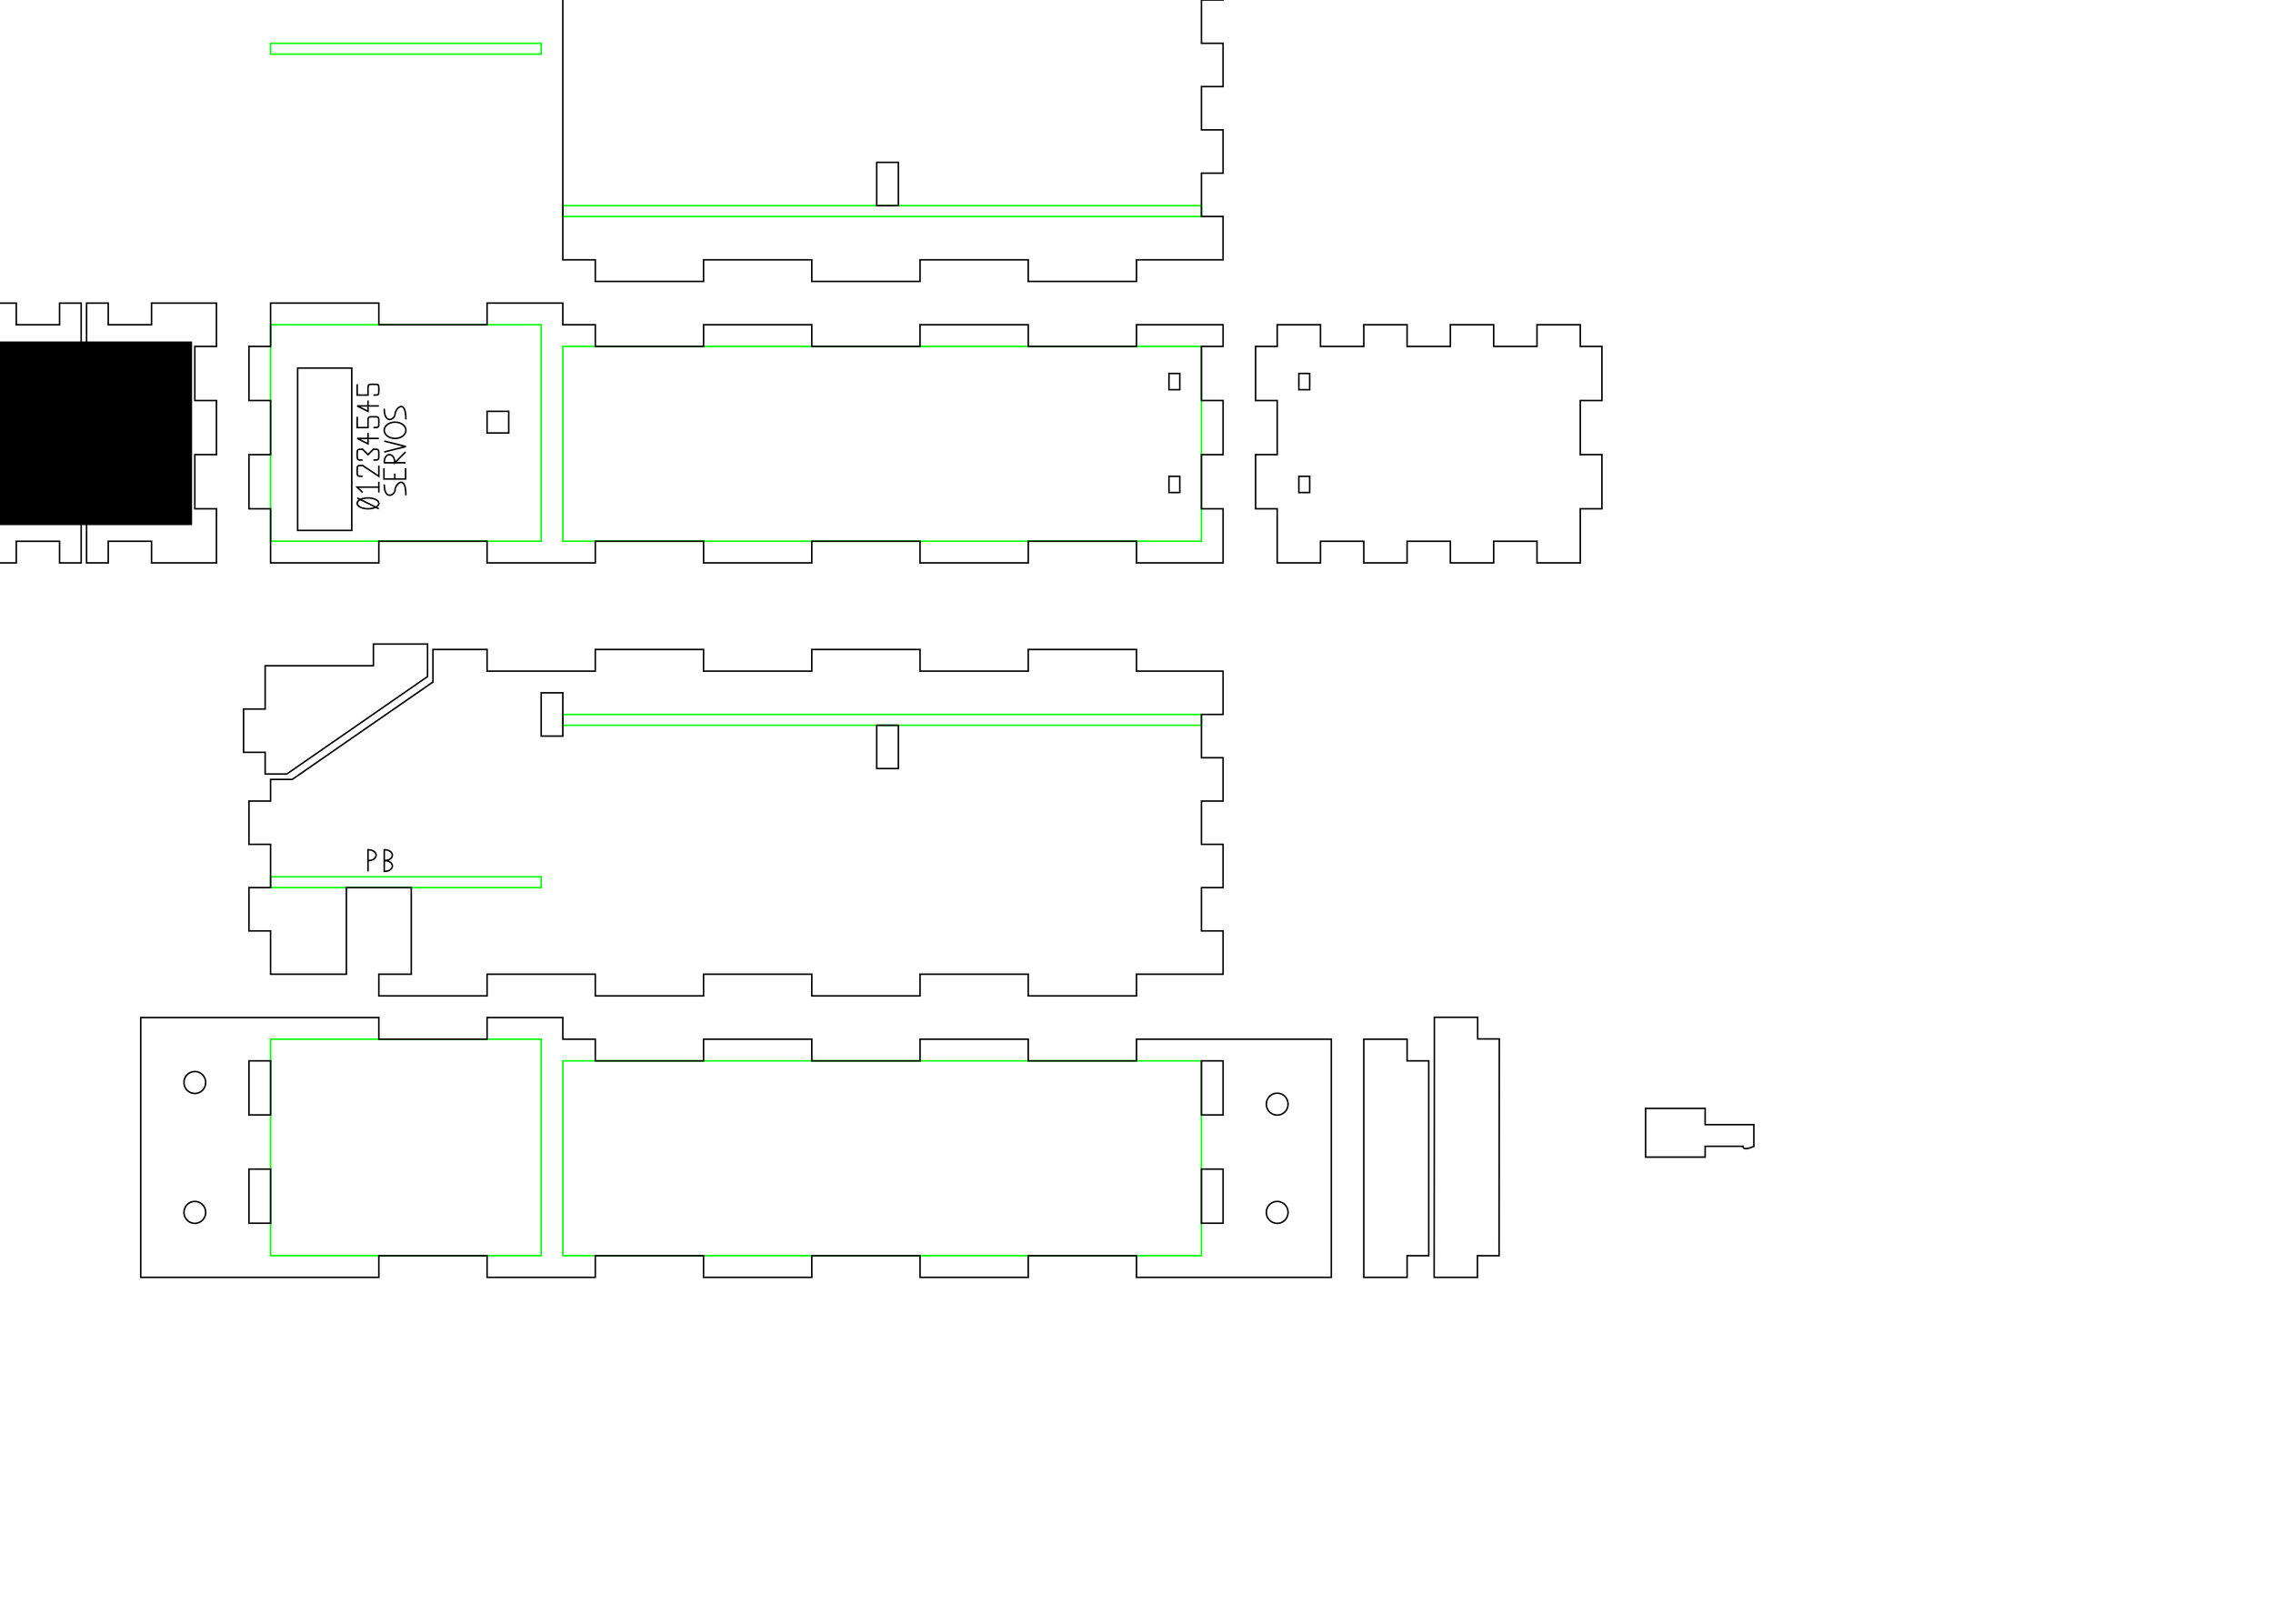 <?xml version="1.0" encoding="UTF-8" standalone="no"?>
<!-- Created with Inkscape (http://www.inkscape.org/) -->
<svg
   xmlns:dc="http://purl.org/dc/elements/1.1/"
   xmlns:cc="http://creativecommons.org/ns#"
   xmlns:rdf="http://www.w3.org/1999/02/22-rdf-syntax-ns#"
   xmlns:svg="http://www.w3.org/2000/svg"
   xmlns="http://www.w3.org/2000/svg"
   xmlns:sodipodi="http://sodipodi.sourceforge.net/DTD/sodipodi-0.dtd"
   xmlns:inkscape="http://www.inkscape.org/namespaces/inkscape"
   width="1488.189"
   height="1062.992"
   id="svg2383"
   sodipodi:version="0.32"
   inkscape:version="0.46"
   version="1.0"
   sodipodi:docname="pwm.svg"
   inkscape:output_extension="org.inkscape.output.svg.inkscape">
  <defs
     id="defs2385">
    <inkscape:perspective
       sodipodi:type="inkscape:persp3d"
       inkscape:vp_x="0 : 526.18109 : 1"
       inkscape:vp_y="0 : 1000 : 0"
       inkscape:vp_z="744.09448 : 526.18109 : 1"
       inkscape:persp3d-origin="372.04724 : 350.78739 : 1"
       id="perspective2391" />
  </defs>
  <sodipodi:namedview
     id="base"
     pagecolor="#ffffff"
     bordercolor="#666666"
     borderopacity="1.0"
     gridtolerance="10000"
     guidetolerance="10"
     objecttolerance="10"
     inkscape:pageopacity="0.0"
     inkscape:pageshadow="2"
     inkscape:zoom="1.4"
     inkscape:cx="384.20885"
     inkscape:cy="1268.3089"
     inkscape:document-units="mm"
     inkscape:current-layer="layer1"
     showgrid="true"
     units="mm"
     showguides="true"
     inkscape:guide-bbox="true"
     inkscape:window-width="1280"
     inkscape:window-height="727"
     inkscape:window-x="0"
     inkscape:window-y="25">
    <inkscape:grid
       type="xygrid"
       id="grid2393"
       visible="true"
       enabled="true"
       units="mm"
       spacingx="1mm"
       spacingy="1mm"
       color="#3ad712"
       opacity="0.125"
       empcolor="#ef8f32"
       empopacity="0.671"
       empspacing="4" />
    <sodipodi:guide
       orientation="1,0"
       position="177.165,562.655"
       id="guide2395" />
    <sodipodi:guide
       orientation="0,1"
       position="476.287,708.661"
       id="guide2397" />
    <sodipodi:guide
       orientation="1,0"
       position="162.992,765.696"
       id="guide2399" />
    <sodipodi:guide
       orientation="1,0"
       position="92.126,749.533"
       id="guide2401" />
    <sodipodi:guide
       orientation="1,0"
       position="354.331,730.714"
       id="guide4150" />
    <sodipodi:guide
       orientation="0,1"
       position="360.624,694.488"
       id="guide5071" />
    <sodipodi:guide
       orientation="0,1"
       position="335.371,864.567"
       id="guide5073" />
    <sodipodi:guide
       orientation="0,1"
       position="367.948,850.394"
       id="guide5075" />
    <sodipodi:guide
       orientation="0,1"
       position="356.331,836.22"
       id="guide5077" />
    <sodipodi:guide
       orientation="0,1"
       position="745.714,729.921"
       id="guide5079" />
    <sodipodi:guide
       orientation="0,1"
       position="703.929,765.354"
       id="guide5081" />
    <sodipodi:guide
       orientation="0,1"
       position="717.857,800.787"
       id="guide5083" />
    <sodipodi:guide
       orientation="1,0"
       position="248.031,718.218"
       id="guide5085" />
    <sodipodi:guide
       orientation="1,0"
       position="318.898,728.32"
       id="guide5087" />
    <sodipodi:guide
       orientation="1,0"
       position="389.764,714.935"
       id="guide5089" />
    <sodipodi:guide
       orientation="1,0"
       position="460.63,696.5"
       id="guide5091" />
    <sodipodi:guide
       orientation="1,0"
       position="531.496,693.722"
       id="guide5093" />
    <sodipodi:guide
       orientation="1,0"
       position="602.362,693.975"
       id="guide5095" />
    <sodipodi:guide
       orientation="1,0"
       position="673.228,682.863"
       id="guide5097" />
    <sodipodi:guide
       orientation="1,0"
       position="744.094,680.085"
       id="guide5099" />
    <sodipodi:guide
       orientation="1,0"
       position="786.614,719.286"
       id="guide5101" />
    <sodipodi:guide
       orientation="1,0"
       position="800.787,694.464"
       id="guide5103" />
    <sodipodi:guide
       orientation="0,1"
       position="209.102,637.795"
       id="guide5107" />
    <sodipodi:guide
       orientation="0,1"
       position="246.477,623.622"
       id="guide5109" />
    <sodipodi:guide
       orientation="0,1"
       position="258.094,595.276"
       id="guide5111" />
    <sodipodi:guide
       orientation="0,1"
       position="289.409,588.189"
       id="guide5113" />
    <sodipodi:guide
       orientation="0,1"
       position="229.305,488.976"
       id="guide5117" />
    <sodipodi:guide
       orientation="0,1"
       position="298.5,481.89"
       id="guide5119" />
    <sodipodi:guide
       orientation="0,1"
       position="86.071,425.197"
       id="guide5123" />
    <sodipodi:guide
       orientation="0,1"
       position="145,411.024"
       id="guide5125" />
    <sodipodi:guide
       orientation="1,0"
       position="822.047,845.498"
       id="guide6330" />
    <sodipodi:guide
       orientation="1,0"
       position="836.22,828.83"
       id="guide6332" />
    <sodipodi:guide
       orientation="1,0"
       position="1048.819,844.488"
       id="guide6334" />
    <sodipodi:guide
       orientation="1,0"
       position="1034.646,778.323"
       id="guide6336" />
    <sodipodi:guide
       orientation="1,0"
       position="141.732,816.708"
       id="guide6340" />
    <sodipodi:guide
       orientation="1,0"
       position="127.559,850.714"
       id="guide6342" />
    <sodipodi:guide
       orientation="1,0"
       position="-85.039,811.429"
       id="guide6344" />
    <sodipodi:guide
       orientation="1,0"
       position="-70.866,860.714"
       id="guide6346" />
    <sodipodi:guide
       orientation="1,0"
       position="588.189,601.25"
       id="guide6725" />
    <sodipodi:guide
       orientation="1,0"
       position="574.016,600.268"
       id="guide6727" />
    <sodipodi:guide
       orientation="1,0"
       position="82.327,344.588"
       id="guide6812" />
  </sodipodi:namedview>
  <g
     inkscape:label="Layer 1"
     inkscape:groupmode="layer"
     id="layer1"
     style="display:inline">
    <flowRoot
       xml:space="preserve"
       id="flowRoot2423"
       style="font-size:40px;font-style:normal;font-variant:normal;font-weight:normal;font-stretch:normal;fill:#000000;fill-opacity:1;stroke:none;stroke-width:1px;stroke-linecap:butt;stroke-linejoin:miter;stroke-opacity:1;font-family:Sans;-inkscape-font-specification:Sans"><flowRegion
         id="flowRegion2425"><rect
           id="rect2427"
           width="141.926"
           height="120.208"
           x="-16.162"
           y="223.555" /></flowRegion><flowPara
         id="flowPara2429"></flowPara></flowRoot>    <path
       style="fill:none;fill-rule:evenodd;stroke:#00ff00;stroke-width:1px;stroke-linecap:butt;stroke-linejoin:miter;stroke-opacity:1"
       d="M 177.165,354.331 L 354.331,354.331 L 354.331,212.598 L 177.165,212.598 L 177.165,354.331 z"
       id="path4297" />
    <path
       style="fill:none;fill-rule:evenodd;stroke:#00ff00;stroke-width:1px;stroke-linecap:butt;stroke-linejoin:miter;stroke-opacity:1"
       d="M 368.504,354.331 L 368.504,226.772 L 786.614,226.772 L 786.614,354.331 L 368.504,354.331 z"
       id="path4299" />
    <path
       style="fill:none;fill-rule:evenodd;stroke:#000000;stroke-width:1px;stroke-linecap:butt;stroke-linejoin:miter;stroke-opacity:1"
       d="M 800.787,368.504 L 800.787,333.071 L 786.614,333.071 L 786.614,297.638 L 800.787,297.638 L 800.787,262.205 L 786.614,262.205 L 786.614,226.772 L 800.787,226.772 L 800.787,212.598 L 744.094,212.598 L 744.094,226.772 L 673.228,226.772 L 673.228,212.598 L 602.362,212.598 L 602.362,226.772 L 531.496,226.772 L 531.496,212.598 L 460.63,212.598 L 460.63,226.772 L 389.764,226.772 L 389.764,212.598 L 368.504,212.598 L 368.504,198.425 L 318.898,198.425 L 318.898,212.598 L 248.031,212.598 L 248.031,198.425 L 177.165,198.425 L 177.165,226.772 L 162.992,226.772 L 162.992,262.205 L 177.165,262.205 L 177.165,297.638 L 162.992,297.638 L 162.992,333.071 L 177.165,333.071 L 177.165,368.504 L 248.031,368.504 L 248.031,354.331 L 318.898,354.331 L 318.898,368.504 L 389.764,368.504 L 389.764,354.331 L 460.63,354.331 L 460.63,368.504 L 531.496,368.504 L 531.496,354.331 L 602.362,354.331 L 602.362,368.504 L 673.228,368.504 L 673.228,354.331 L 744.094,354.331 L 744.094,368.504 L 800.787,368.504 z"
       id="path5105" />
    <path
       style="fill:none;fill-rule:evenodd;stroke:#00ff00;stroke-width:1px;stroke-linecap:butt;stroke-linejoin:miter;stroke-opacity:1"
       d="M 786.614,467.716 L 786.614,474.803 L 368.504,474.803 L 368.504,467.716 L 786.614,467.716 z"
       id="path5115" />
    <path
       style="fill:none;fill-rule:evenodd;stroke:#00ff00;stroke-width:1px;stroke-linecap:butt;stroke-linejoin:miter;stroke-opacity:1"
       d="M 177.165,574.016 L 354.331,574.016 L 354.331,581.102 L 177.165,581.102 L 177.165,574.016 z"
       id="path5121" />
    <path
       style="fill:none;fill-rule:evenodd;stroke:#000000;stroke-width:1px;stroke-linecap:butt;stroke-linejoin:miter;stroke-opacity:1"
       d="M 283.469 425.188 L 283.469 446.469 L 191.344 510.25 L 177.156 510.25 L 177.156 524.406 L 163 524.406 L 163 552.75 L 177.156 552.75 L 177.156 581.094 L 163 581.094 L 163 609.438 L 177.156 609.438 L 177.156 637.781 L 226.781 637.781 L 226.781 581.094 L 269.281 581.094 L 269.281 637.781 L 248.031 637.781 L 248.031 651.969 L 318.906 651.969 L 318.906 637.781 L 389.75 637.781 L 389.75 651.969 L 460.625 651.969 L 460.625 637.781 L 531.5 637.781 L 531.5 651.969 L 602.375 651.969 L 602.375 637.781 L 673.219 637.781 L 673.219 651.969 L 744.094 651.969 L 744.094 637.781 L 800.781 637.781 L 800.781 609.438 L 786.625 609.438 L 786.625 581.094 L 800.781 581.094 L 800.781 552.75 L 786.625 552.75 L 786.625 524.406 L 800.781 524.406 L 800.781 496.062 L 786.625 496.062 L 786.625 467.719 L 800.781 467.719 L 800.781 439.375 L 744.094 439.375 L 744.094 425.188 L 673.219 425.188 L 673.219 439.375 L 602.375 439.375 L 602.375 425.188 L 531.5 425.188 L 531.5 439.375 L 460.625 439.375 L 460.625 425.188 L 389.75 425.188 L 389.75 439.375 L 318.906 439.375 L 318.906 425.188 L 283.469 425.188 z "
       id="path5127" />
    <path
       style="fill:none;fill-rule:evenodd;stroke:#00ff00;stroke-width:1px;stroke-linecap:butt;stroke-linejoin:miter;stroke-opacity:1;display:inline"
       d="M 786.614,141.732 L 786.614,134.646 L 368.504,134.646 L 368.504,141.732 L 786.614,141.732 z"
       id="path6278" />
    <path
       style="fill:none;fill-rule:evenodd;stroke:#00ff00;stroke-width:1px;stroke-linecap:butt;stroke-linejoin:miter;stroke-opacity:1;display:inline"
       d="M 177.165,35.433 L 354.331,35.433 L 354.331,28.346 L 177.165,28.346 L 177.165,35.433 z"
       id="path6280" />
    <path
       style="fill:none;fill-rule:evenodd;stroke:#000000;stroke-width:1px;stroke-linecap:butt;stroke-linejoin:miter;stroke-opacity:1;display:inline"
       d="M 389.75 -42.531 L 389.75 -28.344 L 368.5 -28.344 L 368.5 170.094 L 389.75 170.094 L 389.75 184.25 L 460.625 184.25 L 460.625 170.094 L 531.5 170.094 L 531.5 184.25 L 602.375 184.25 L 602.375 170.094 L 673.219 170.094 L 673.219 184.25 L 744.094 184.25 L 744.094 170.094 L 800.781 170.094 L 800.781 141.719 L 786.625 141.719 L 786.625 113.375 L 800.781 113.375 L 800.781 85.031 L 786.625 85.031 L 786.625 56.688 L 800.781 56.688 L 800.781 28.344 L 786.625 28.344 L 786.625 0 L 800.781 0 L 800.781 -28.344 L 744.094 -28.344 L 744.094 -42.531 L 673.219 -42.531 L 673.219 -28.344 L 602.375 -28.344 L 602.375 -42.531 L 531.5 -42.531 L 531.5 -28.344 L 460.625 -28.344 L 460.625 -42.531 L 389.75 -42.531 z "
       id="path6282" />
    <path
       style="fill:none;fill-rule:evenodd;stroke:#00ff00;stroke-width:1px;stroke-linecap:butt;stroke-linejoin:miter;stroke-opacity:1;display:inline"
       d="M 786.614,-106.299 L 786.614,-113.386 L 368.504,-113.386 L 368.504,-106.299 L 786.614,-106.299 z"
       id="path6284" />
    <path
       style="fill:none;fill-rule:evenodd;stroke:#00ff00;stroke-width:1px;stroke-linecap:butt;stroke-linejoin:miter;stroke-opacity:1;display:inline"
       d="M 177.165,-212.598 L 354.331,-212.598 L 354.331,-219.685 L 177.165,-219.685 L 177.165,-212.598 z"
       id="path6286" />
    <path
       style="fill:none;fill-rule:evenodd;stroke:#000000;stroke-width:1px;stroke-linecap:butt;stroke-linejoin:miter;stroke-opacity:1;display:inline"
       d="M 248.031 -290.562 L 248.031 -276.375 L 177.156 -276.375 L 177.156 -248.031 L 163 -248.031 L 163 -219.688 L 177.156 -219.688 L 177.156 -191.344 L 163 -191.344 L 163 -163 L 177.156 -163 L 177.156 -148.812 L 194.875 -180.719 L 194.875 -212.594 L 251.562 -212.594 L 251.562 -180.719 L 283.469 -85.031 L 283.469 -63.781 L 318.906 -63.781 L 318.906 -77.938 L 382.688 -77.938 L 382.688 -276.375 L 318.906 -276.375 L 318.906 -290.562 L 248.031 -290.562 z "
       id="path6288" />
    <path
       style="fill:none;fill-rule:evenodd;stroke:#00ff00;stroke-width:1px;stroke-linecap:butt;stroke-linejoin:miter;stroke-opacity:1;display:inline"
       d="M 177.165,822.047 L 354.331,822.047 L 354.331,680.315 L 177.165,680.315 L 177.165,822.047 z"
       id="path6296" />
    <path
       style="fill:none;fill-rule:evenodd;stroke:#00ff00;stroke-width:1px;stroke-linecap:butt;stroke-linejoin:miter;stroke-opacity:1;display:inline"
       d="M 368.504,822.047 L 368.504,694.488 L 786.614,694.488 L 786.614,822.047 L 368.504,822.047 z"
       id="path6298" />
    <path
       style="fill:none;fill-rule:evenodd;stroke:#000000;stroke-width:1px;stroke-linecap:butt;stroke-linejoin:miter;stroke-opacity:1;display:inline"
       d="M 92.125 666.156 L 92.125 836.219 L 177.156 836.219 L 187.781 836.219 L 248.031 836.219 L 248.031 822.062 L 318.906 822.062 L 318.906 836.219 L 389.75 836.219 L 389.75 822.062 L 460.625 822.062 L 460.625 836.219 L 531.5 836.219 L 531.5 822.062 L 602.375 822.062 L 602.375 836.219 L 673.219 836.219 L 673.219 822.062 L 744.094 822.062 L 744.094 836.219 L 779.531 836.219 L 800.781 836.219 L 871.656 836.219 L 871.656 680.312 L 800.781 680.312 L 779.531 680.312 L 744.094 680.312 L 744.094 694.5 L 673.219 694.5 L 673.219 680.312 L 602.375 680.312 L 602.375 694.5 L 531.5 694.5 L 531.5 680.312 L 460.625 680.312 L 460.625 694.5 L 389.75 694.5 L 389.75 680.312 L 368.5 680.312 L 368.5 666.156 L 318.906 666.156 L 318.906 680.312 L 248.031 680.312 L 248.031 666.156 L 187.781 666.156 L 177.156 666.156 L 92.125 666.156 z "
       id="path6300" />
    <path
       style="fill:none;fill-rule:evenodd;stroke:#000000;stroke-width:1px;stroke-linecap:butt;stroke-linejoin:miter;stroke-opacity:1"
       d="M 162.992,729.921 L 177.165,729.921 L 177.165,694.488 L 162.992,694.488 L 162.992,729.921 z"
       id="path6309" />
    <path
       style="fill:none;fill-rule:evenodd;stroke:#000000;stroke-width:1px;stroke-linecap:butt;stroke-linejoin:miter;stroke-opacity:1"
       d="M 177.165,765.354 L 162.992,765.354 L 162.992,800.787 L 177.165,800.787 L 177.165,765.354 z"
       id="path6311" />
    <path
       style="fill:none;fill-rule:evenodd;stroke:#000000;stroke-width:1px;stroke-linecap:butt;stroke-linejoin:miter;stroke-opacity:1"
       d="M 786.614,800.787 L 800.787,800.787 L 800.787,765.354 L 786.614,765.354 L 786.614,800.787 z"
       id="path6321" />
    <path
       style="fill:none;fill-rule:evenodd;stroke:#000000;stroke-width:1px;stroke-linecap:butt;stroke-linejoin:miter;stroke-opacity:1"
       d="M 786.614,694.488 L 800.787,694.488 L 800.787,729.921 L 786.614,729.921 L 786.614,694.488 z"
       id="path6323" />
    <path
       style="fill:none;fill-rule:evenodd;stroke:#000000;stroke-width:1px;stroke-linecap:butt;stroke-linejoin:miter;stroke-opacity:1"
       d="M 836.219 212.594 L 836.219 226.781 L 822.062 226.781 L 822.062 262.219 L 836.219 262.219 L 836.219 297.625 L 822.062 297.625 L 822.062 333.062 L 836.219 333.062 L 836.219 368.5 L 864.562 368.5 L 864.562 354.344 L 892.906 354.344 L 892.906 368.5 L 921.25 368.5 L 921.25 354.344 L 949.594 354.344 L 949.594 368.5 L 977.938 368.5 L 977.938 354.344 L 1006.312 354.344 L 1006.312 368.5 L 1034.656 368.5 L 1034.656 354.344 L 1034.656 333.062 L 1048.812 333.062 L 1048.812 297.625 L 1034.656 297.625 L 1034.656 262.219 L 1048.812 262.219 L 1048.812 226.781 L 1034.656 226.781 L 1034.656 212.594 L 1006.312 212.594 L 1006.312 226.781 L 977.938 226.781 L 977.938 212.594 L 949.594 212.594 L 949.594 226.781 L 921.25 226.781 L 921.25 212.594 L 892.906 212.594 L 892.906 226.781 L 864.562 226.781 L 864.562 212.594 L 836.219 212.594 z "
       id="path6338" />
    <path
       style="fill:none;fill-rule:evenodd;stroke:#000000;stroke-width:1px;stroke-linecap:butt;stroke-linejoin:miter;stroke-opacity:1"
       d="M 56.688 198.438 L 56.688 368.5 L 70.875 368.5 L 70.875 354.344 L 99.219 354.344 L 99.219 368.5 L 141.719 368.5 L 141.719 333.062 L 127.562 333.062 L 127.562 297.625 L 141.719 297.625 L 141.719 262.219 L 127.562 262.219 L 127.562 226.781 L 141.719 226.781 L 141.719 198.438 L 99.219 198.438 L 99.219 212.594 L 70.875 212.594 L 70.875 198.438 L 56.688 198.438 z "
       id="path6348" />
    <path
       style="fill:none;fill-rule:evenodd;stroke:#000000;stroke-width:1px;stroke-linecap:butt;stroke-linejoin:miter;stroke-opacity:1"
       d="M 194.882,347.244 L 194.882,240.945 L 230.315,240.945 L 230.315,347.244 L 194.882,347.244 z"
       id="path6350" />
    <path
       style="fill:none;fill-rule:evenodd;stroke:#000000;stroke-width:1px;stroke-linecap:butt;stroke-linejoin:miter;stroke-opacity:1"
       d="M 318.898,283.465 L 333.071,283.465 L 333.071,269.291 L 318.898,269.291 L 318.898,283.465 L 318.898,283.465 z"
       id="path6354" />
    <path
       style="fill:none;stroke:#000000;stroke-width:1px;stroke-linecap:butt;stroke-linejoin:miter;stroke-opacity:1;display:inline"
       d="M 1116.4,736.249 L 1116.4,725.619 L 1077.424,725.619 L 1077.424,757.508 L 1116.4,757.508 L 1116.4,750.422 L 1141.204,750.422 C 1141.204,753.965 1148.29,750.422 1148.29,750.422 L 1148.29,736.249 L 1116.4,736.249 L 1116.4,736.249 z"
       id="path4453"
       sodipodi:nodetypes="ccccccccccc" />
    <path
       style="fill:none;fill-rule:evenodd;stroke:#000000;stroke-width:1px;stroke-linecap:butt;stroke-linejoin:miter;stroke-opacity:1"
       d="M 588.189,474.803 L 588.189,488.976 L 588.189,503.15 L 574.016,503.15 L 574.016,474.803 L 588.189,474.803 z"
       id="path6723" />
    <path
       style="fill:none;fill-rule:evenodd;stroke:#000000;stroke-width:1px;stroke-linecap:butt;stroke-linejoin:miter;stroke-opacity:1"
       d="M 574.016,134.646 L 588.189,134.646 L 588.189,106.299 L 574.016,106.299 L 574.016,134.646 z"
       id="path6729" />
    <path
       style="fill:none;fill-rule:evenodd;stroke:#000000;stroke-width:1px;stroke-linecap:butt;stroke-linejoin:miter;stroke-opacity:1"
       d="M 892.913,694.488 L 892.913,680.315 L 921.26,680.315 L 921.26,694.488 L 935.433,694.488 L 935.433,822.047 L 921.26,822.047 L 921.26,836.22 L 892.913,836.22 L 892.913,694.488 z"
       id="path6731" />
    <path
       style="fill:none;fill-rule:evenodd;stroke:#00ff00;stroke-width:1px;stroke-linecap:butt;stroke-linejoin:miter;stroke-opacity:1;display:inline"
       d="M -180.045,-190.922 L -2.879,-190.922 L -2.879,-198.009 L -180.045,-198.009 L -180.045,-190.922 z"
       id="path6765" />
    <path
       style="fill:none;fill-rule:evenodd;stroke:#000000;stroke-width:1px;stroke-linecap:butt;stroke-linejoin:miter;stroke-opacity:1;display:inline"
       d="M 191.372,-166.561 L 173.653,-134.686 L 173.622,-134.686 L 173.622,-120.498 L 159.466,-120.498 L 159.466,-92.155 L 173.622,-92.155 L 173.622,-63.78 L 244.497,-63.78 L 244.497,-49.623 L 279.935,-49.623 L 279.935,-70.905 L 248.06,-166.561 L 191.372,-166.561 z"
       id="path6767" />
    <path
       style="fill:none;fill-rule:evenodd;stroke:#000000;stroke-width:1px;stroke-linecap:butt;stroke-linejoin:miter;stroke-opacity:1"
       d="M 765.354,255.118 L 765.354,244.488 L 772.441,244.488 L 772.441,255.118 L 765.354,255.118 z"
       id="path6785" />
    <path
       style="fill:none;fill-rule:evenodd;stroke:#000000;stroke-width:1px;stroke-linecap:butt;stroke-linejoin:miter;stroke-opacity:1"
       d="M 765.354,311.811 L 772.441,311.811 L 772.441,322.441 L 765.354,322.441 L 765.354,311.811 z"
       id="path6787" />
    <path
       style="fill:none;fill-rule:evenodd;stroke:#000000;stroke-width:1px;stroke-linecap:butt;stroke-linejoin:miter;stroke-opacity:1;display:inline"
       d="M 850.394,255.118 L 850.394,244.488 L 857.48,244.488 L 857.48,255.118 L 850.394,255.118 z"
       id="path6789" />
    <path
       style="fill:none;fill-rule:evenodd;stroke:#000000;stroke-width:1px;stroke-linecap:butt;stroke-linejoin:miter;stroke-opacity:1;display:inline"
       d="M 850.394,311.811 L 857.48,311.811 L 857.48,322.441 L 850.394,322.441 L 850.394,311.811 z"
       id="path6791" />
    <path
       style="fill:none;fill-rule:evenodd;stroke:#000000;stroke-width:1px;stroke-linecap:butt;stroke-linejoin:miter;stroke-opacity:1;display:inline"
       d="M -74.409,198.45 L -74.409,226.794 L -88.566,226.794 L -88.566,262.231 L -74.409,262.231 L -74.409,297.638 L -88.566,297.638 L -88.566,333.075 L -74.409,333.075 L -74.409,368.513 L -46.066,368.513 L -46.066,354.356 L -17.722,354.356 L -17.722,368.513 L 10.653,368.513 L 10.653,354.356 L 24.809,354.356 L 38.997,354.356 L 38.997,368.513 L 53.153,368.513 L 53.153,198.45 L 38.997,198.45 L 38.997,212.606 L 24.809,212.606 L 10.653,212.606 L 10.653,198.45 L -17.722,198.45 L -17.722,212.606 L -46.066,212.606 L -46.066,198.45 L -74.409,198.45 z"
       id="path6796" />
    <path
       style="fill:none;fill-rule:evenodd;stroke:#000000;stroke-width:1px;stroke-linecap:butt;stroke-linejoin:miter;stroke-opacity:1;display:inline"
       d="M 244.48,421.642 L 244.48,435.829 L 173.605,435.829 L 173.605,464.173 L 159.449,464.173 L 159.449,492.517 L 173.605,492.517 L 173.605,506.704 L 187.793,506.704 L 279.918,442.923 L 279.918,421.642 L 244.48,421.642 z"
       id="path6804" />
    <path
       sodipodi:type="arc"
       style="opacity:1;fill:none;fill-opacity:1;stroke:#000000;stroke-opacity:1"
       id="path6810"
       sodipodi:cx="49.6063"
       sodipodi:cy="687.40149"
       sodipodi:rx="7.0866141"
       sodipodi:ry="7.0866141"
       d="M 56.693,687.401 A 7.087,7.087 0 1 1 42.52,687.401 A 7.087,7.087 0 1 1 56.693,687.401 z"
       transform="translate(77.953,21.26)" />
    <path
       sodipodi:type="arc"
       style="opacity:1;fill:none;fill-opacity:1;stroke:#000000;stroke-opacity:1;display:inline"
       id="path6816"
       sodipodi:cx="49.6063"
       sodipodi:cy="687.40149"
       sodipodi:rx="7.0866141"
       sodipodi:ry="7.0866141"
       d="M 56.693,687.401 A 7.087,7.087 0 1 1 42.52,687.401 A 7.087,7.087 0 1 1 56.693,687.401 z"
       transform="translate(77.953,106.299)" />
    <path
       sodipodi:type="arc"
       style="opacity:1;fill:none;fill-opacity:1;stroke:#000000;stroke-opacity:1;display:inline"
       id="path6818"
       sodipodi:cx="49.6063"
       sodipodi:cy="687.40149"
       sodipodi:rx="7.0866141"
       sodipodi:ry="7.0866141"
       d="M 56.693,687.401 A 7.087,7.087 0 1 1 42.52,687.401 A 7.087,7.087 0 1 1 56.693,687.401 z"
       transform="translate(786.614,106.299)" />
    <path
       sodipodi:type="arc"
       style="opacity:1;fill:none;fill-opacity:1;stroke:#000000;stroke-opacity:1;display:inline"
       id="path6820"
       sodipodi:cx="49.6063"
       sodipodi:cy="687.40149"
       sodipodi:rx="7.0866141"
       sodipodi:ry="7.0866141"
       d="M 56.693,687.401 A 7.087,7.087 0 1 1 42.52,687.401 A 7.087,7.087 0 1 1 56.693,687.401 z"
       transform="translate(786.614,35.433)" />
    <path
       style="fill:none;fill-rule:evenodd;stroke:#000000;stroke-width:1px;stroke-linecap:butt;stroke-linejoin:miter;stroke-opacity:1;display:inline"
       d="M 368.504,453.543 L 368.504,467.716 L 368.504,481.89 L 354.331,481.89 L 354.331,453.543 L 368.504,453.543 z"
       id="path6822" />
    <path
       style="fill:none;fill-rule:evenodd;stroke:#000000;stroke-width:1px;stroke-linecap:butt;stroke-linejoin:miter;stroke-opacity:1;display:inline"
       d="M 368.504,-120.472 L 368.504,-106.299 L 368.504,-92.126 L 354.331,-92.126 L 354.331,-120.472 L 368.504,-120.472 z"
       id="path6824" />
    <path
       style="fill:none;fill-rule:evenodd;stroke:#000000;stroke-width:1px;stroke-linecap:butt;stroke-linejoin:miter;stroke-opacity:1;display:inline"
       d="M 939.117,680.144 L 939.117,665.97 L 967.463,665.97 L 967.463,680.144 L 981.637,680.144 L 981.496,822.047 L 967.323,822.047 L 967.323,836.22 L 938.976,836.22 L 939.117,680.144 z"
       id="path6826"
       sodipodi:nodetypes="cccccccccc" />
    <path
       style="fill:none;fill-rule:evenodd;stroke:#000000;stroke-width:1px;stroke-linecap:butt;stroke-linejoin:miter;stroke-opacity:1"
       d="M 240.945,570.472 L 240.945,556.299 C 248.031,556.299 248.031,563.386 240.945,563.386"
       id="path6828"
       sodipodi:nodetypes="ccc" />
    <path
       style="fill:none;fill-rule:evenodd;stroke:#000000;stroke-width:1px;stroke-linecap:butt;stroke-linejoin:miter;stroke-opacity:1"
       d="M 251.575,556.299 L 251.575,570.472 C 258.661,570.472 258.661,563.386 251.575,563.386 C 258.661,563.386 258.661,556.299 251.575,556.299 z"
       id="path6830"
       sodipodi:nodetypes="cccc" />
    <path
       sodipodi:type="arc"
       style="fill:none;stroke:#000000;stroke-opacity:1;display:inline"
       id="path2820"
       sodipodi:cx="760.03937"
       sodipodi:cy="205.51175"
       sodipodi:rx="5.3149605"
       sodipodi:ry="7.0866141"
       d="M 765.354,205.512 A 5.315,7.087 0 1 1 754.724,205.512 A 5.315,7.087 0 1 1 765.354,205.512 z"
       transform="translate(-481.926,-377.52)" />
    <path
       style="fill:none;stroke:#000000;stroke-width:1px;stroke-linecap:butt;stroke-linejoin:miter;stroke-opacity:1;display:inline"
       d="M 292.286,-164.921 L 288.743,-179.095 L 285.2,-164.921 L 285.2,-164.921"
       id="path2814" />
    <path
       style="fill:none;stroke:#000000;stroke-width:1px;stroke-linecap:butt;stroke-linejoin:miter;stroke-opacity:1;display:inline"
       d="M 295.83,-164.921 C 306.459,-164.921 302.916,-172.008 299.373,-172.008 C 295.83,-172.008 288.743,-179.095 302.916,-179.095"
       id="path2812"
       sodipodi:nodetypes="ccc" />
    <g
       id="g6999"
       transform="matrix(-1,0,0,-1,581.122,-341.204)">
      <path
         sodipodi:nodetypes="ccc"
         id="path6991"
         d="M 287.028,-142.778 L 287.028,-156.952 C 294.114,-156.952 294.114,-149.865 287.028,-149.865"
         style="fill:none;fill-rule:evenodd;stroke:#000000;stroke-width:1px;stroke-linecap:butt;stroke-linejoin:miter;stroke-opacity:1;display:inline" />
      <path
         sodipodi:nodetypes="cccc"
         id="path6993"
         d="M 297.657,-156.952 L 297.657,-142.778 C 304.744,-142.778 304.744,-149.865 297.657,-149.865 C 304.744,-149.865 304.744,-156.952 297.657,-156.952 z"
         style="fill:none;fill-rule:evenodd;stroke:#000000;stroke-width:1px;stroke-linecap:butt;stroke-linejoin:miter;stroke-opacity:1;display:inline" />
      <path
         sodipodi:nodetypes="cccc"
         id="path6995"
         d="M 304.724,-159.449 C 311.811,-152.362 311.811,-145.276 304.724,-138.189 L 304.724,-138.189 L 304.724,-138.189"
         style="fill:none;fill-rule:evenodd;stroke:#000000;stroke-width:1px;stroke-linecap:butt;stroke-linejoin:miter;stroke-opacity:1" />
      <path
         sodipodi:nodetypes="cccc"
         id="path6997"
         d="M 283.465,-159.449 C 276.378,-152.362 276.378,-145.276 283.465,-138.189 L 283.465,-138.189 L 283.465,-138.189"
         style="fill:none;fill-rule:evenodd;stroke:#000000;stroke-width:1px;stroke-linecap:butt;stroke-linejoin:miter;stroke-opacity:1;display:inline" />
    </g>
    <g
       id="g7086"
       transform="matrix(0,-1,1,0,17.528,604.134)">
      <path
         transform="matrix(-1,0,0,-1,1082.48,446.645)"
         d="M 765.354,205.512 A 5.315,7.087 0 1 1 754.724,205.512 A 5.315,7.087 0 1 1 765.354,205.512 z"
         sodipodi:ry="7.0866141"
         sodipodi:rx="5.3149605"
         sodipodi:cy="205.51175"
         sodipodi:cx="760.03937"
         id="path7005"
         style="fill:none;stroke:#000000;stroke-opacity:1;display:inline"
         sodipodi:type="arc" />
      <path
         id="path7007"
         d="M 308.268,234.047 L 311.811,248.22 L 315.354,234.047 L 315.354,234.047"
         style="fill:none;stroke:#000000;stroke-width:1px;stroke-linecap:butt;stroke-linejoin:miter;stroke-opacity:1;display:inline" />
      <path
         sodipodi:nodetypes="ccc"
         id="path7009"
         d="M 287.008,234.047 C 276.378,234.047 279.921,241.133 283.465,241.133 C 287.008,241.133 294.095,248.22 279.921,248.22"
         style="fill:none;stroke:#000000;stroke-width:1px;stroke-linecap:butt;stroke-linejoin:miter;stroke-opacity:1;display:inline" />
      <path
         id="path2960"
         d="M 297.638,233.858 L 290.551,233.858 L 290.551,248.031 L 297.638,248.031"
         style="fill:none;stroke:#000000;stroke-width:1px;stroke-linecap:butt;stroke-linejoin:miter;stroke-opacity:1;display:inline" />
      <path
         id="path2962"
         d="M 294.094,240.945 L 290.551,240.945"
         style="fill:none;stroke:#000000;stroke-width:1px;stroke-linecap:butt;stroke-linejoin:miter;stroke-opacity:1;display:inline" />
      <path
         id="path2964"
         d="M 301.181,248.031 L 301.181,233.858"
         style="fill:none;stroke:#000000;stroke-width:1px;stroke-linecap:butt;stroke-linejoin:miter;stroke-opacity:1;display:inline" />
      <path
         sodipodi:nodetypes="ccc"
         id="path2966"
         d="M 301.181,234.047 C 308.268,233.858 308.268,240.945 301.181,240.945 L 308.268,248.031"
         style="fill:none;stroke:#000000;stroke-width:1px;stroke-linecap:butt;stroke-linejoin:miter;stroke-opacity:1;display:inline" />
      <path
         sodipodi:nodetypes="ccc"
         id="path3010"
         d="M 336.614,234.047 C 325.984,234.047 329.528,241.133 333.071,241.133 C 336.614,241.133 343.701,248.22 329.528,248.22"
         style="fill:none;stroke:#000000;stroke-width:1px;stroke-linecap:butt;stroke-linejoin:miter;stroke-opacity:1;display:inline" />
    </g>
    <g
       id="g7074"
       transform="matrix(0,-1,1,0,-53.15,574.016)">
      <path
         id="path7052"
         d="M 251.575,290.551 L 255.118,287.008 L 255.118,301.181"
         style="fill:none;fill-rule:evenodd;stroke:#000000;stroke-width:1px;stroke-linecap:butt;stroke-linejoin:miter;stroke-opacity:1" />
      <path
         id="path7054"
         d="M 251.575,301.181 L 258.661,301.181"
         style="fill:none;fill-rule:evenodd;stroke:#000000;stroke-width:1px;stroke-linecap:butt;stroke-linejoin:miter;stroke-opacity:1" />
      <path
         sodipodi:nodetypes="ccccc"
         id="path7056"
         d="M 262.205,290.551 C 262.205,287.008 262.205,287.008 265.748,287.008 C 269.291,287.008 269.291,287.008 269.291,290.551 L 262.205,301.181 L 269.291,301.181"
         style="fill:none;fill-rule:evenodd;stroke:#000000;stroke-width:1px;stroke-linecap:butt;stroke-linejoin:miter;stroke-opacity:1" />
      <path
         sodipodi:nodetypes="ccccccc"
         id="path7058"
         d="M 272.835,290.551 C 272.835,287.008 272.835,287.008 276.378,287.008 C 279.921,287.008 279.921,287.008 279.921,290.551 L 276.378,294.094 L 279.921,297.638 C 279.921,301.181 279.921,301.181 276.378,301.181 C 272.835,301.181 272.835,301.181 272.835,297.638"
         style="fill:none;fill-rule:evenodd;stroke:#000000;stroke-width:1px;stroke-linecap:butt;stroke-linejoin:miter;stroke-opacity:1" />
      <path
         id="path7062"
         d="M 287.008,301.181 L 287.008,287.008 L 283.465,294.094 L 290.551,294.094"
         style="fill:none;fill-rule:evenodd;stroke:#000000;stroke-width:1px;stroke-linecap:butt;stroke-linejoin:miter;stroke-opacity:1" />
      <path
         sodipodi:nodetypes="ccccccc"
         id="path7064"
         d="M 301.181,287.008 L 294.094,287.008 L 294.094,294.094 L 297.638,294.094 C 301.181,294.094 301.181,294.094 301.181,297.638 C 301.181,301.181 301.181,301.181 297.638,301.181 C 294.094,301.181 294.094,301.181 294.094,297.638"
         style="fill:none;fill-rule:evenodd;stroke:#000000;stroke-width:1px;stroke-linecap:butt;stroke-linejoin:miter;stroke-opacity:1" />
      <path
         transform="translate(-1.5748026e-7,17.717)"
         d="M 248.031,276.378 A 3.543,7.087 0 1 1 240.945,276.378 A 3.543,7.087 0 1 1 248.031,276.378 z"
         sodipodi:ry="7.0866141"
         sodipodi:rx="3.5433071"
         sodipodi:cy="276.3779"
         sodipodi:cx="244.48819"
         id="path7066"
         style="opacity:1;fill:none;fill-opacity:1;stroke:#000000;stroke-opacity:1"
         sodipodi:type="arc" />
      <path
         id="path7068"
         d="M 240.945,301.181 L 248.031,287.008"
         style="fill:none;fill-rule:evenodd;stroke:#000000;stroke-width:1px;stroke-linecap:butt;stroke-linejoin:miter;stroke-opacity:1" />
      <path
         id="path7070"
         d="M 308.268,301.181 L 308.268,287.008 L 304.724,294.094 L 311.811,294.094"
         style="fill:none;fill-rule:evenodd;stroke:#000000;stroke-width:1px;stroke-linecap:butt;stroke-linejoin:miter;stroke-opacity:1;display:inline" />
      <path
         sodipodi:nodetypes="ccccccc"
         id="path7072"
         d="M 322.441,287.008 L 315.354,287.008 L 315.354,294.094 L 318.898,294.094 C 322.441,294.094 322.441,294.094 322.441,297.638 C 322.441,301.181 322.441,301.181 318.898,301.181 C 315.354,301.181 315.354,301.181 315.354,297.638"
         style="fill:none;fill-rule:evenodd;stroke:#000000;stroke-width:1px;stroke-linecap:butt;stroke-linejoin:miter;stroke-opacity:1;display:inline" />
    </g>
  </g>
</svg>
